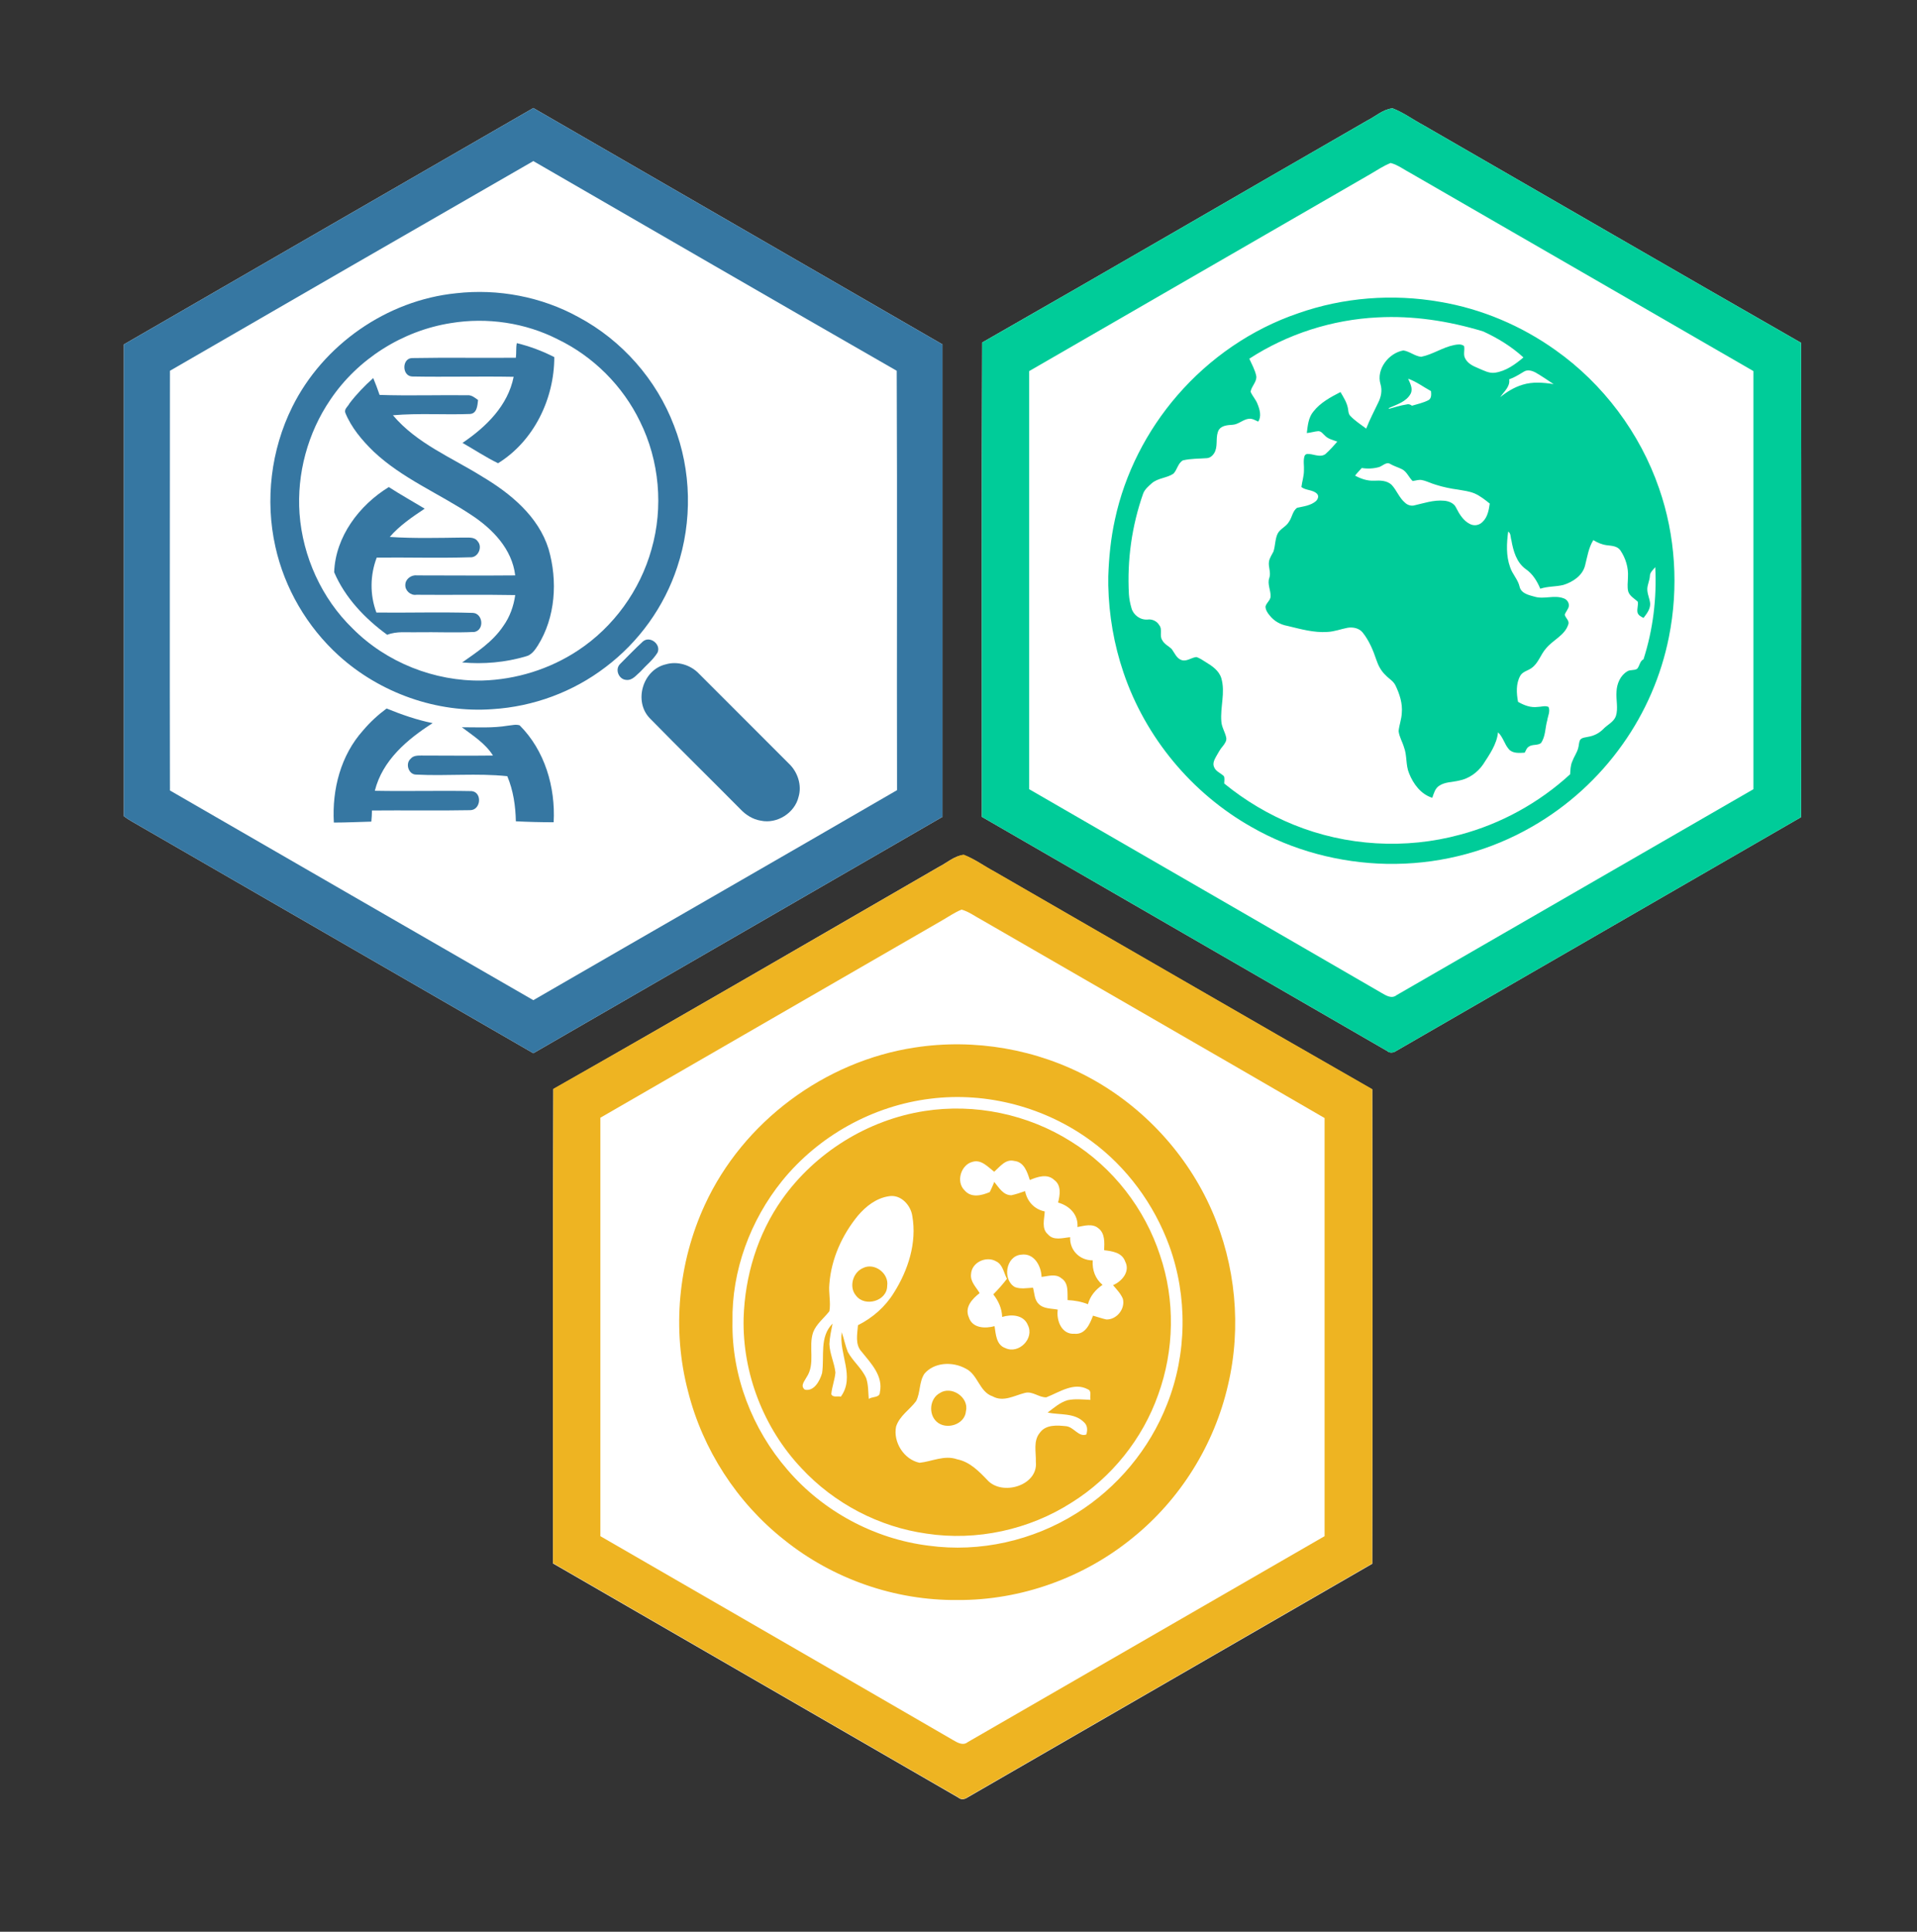 <?xml version="1.0" encoding="utf-8"?>
<!-- Generator: Adobe Illustrator 18.1.1, SVG Export Plug-In . SVG Version: 6.00 Build 0)  -->
<svg version="1.1" id="Layer_1" xmlns="http://www.w3.org/2000/svg" xmlns:xlink="http://www.w3.org/1999/xlink" x="0px" y="0px"
	 viewBox="0 0 603.5 608" enable-background="new 0 0 603.5 608" xml:space="preserve">
<rect x="0" y="0" width="603.5" height="608" fill="#333333" stroke="none"/>
<g>
	<g>
		<path fill="#FFFFFF" d="M295.5,272.9c2.6-1.3,4.9-3.5,7.9-3.8c3.5,1.3,6.5,3.6,9.7,5.3c39.6,22.8,79.2,45.8,118.9,68.5
			c0.1,49.8,0.1,99.5,0,149.3c-42.5,24.5-85,49.1-127.5,73.6c-0.9,0.6-2,0.7-2.8,0c-42.5-24.6-85.1-49.1-127.6-73.7
			c0-49.8-0.1-99.5,0.1-149.3C214.6,319.8,255,296.3,295.5,272.9z"/>
	</g>
	<g>
		<path fill="#EEB422" d="M295.5,272.9c2.6-1.3,4.9-3.5,7.9-3.9c3.5,1.4,6.5,3.6,9.7,5.3c39.6,22.8,79.2,45.8,118.9,68.5
			c0.1,49.8,0.1,99.5,0,149.3c-42.5,24.5-85,49.1-127.5,73.6c-0.9,0.7-2,0.7-2.8,0c-42.5-24.6-85.1-49.1-127.6-73.7
			c0-49.8-0.1-99.6,0.1-149.3C214.6,319.8,255,296.3,295.5,272.9z M296.4,289.8c-35.8,20.7-71.6,41.3-107.4,62
			c0,43.9,0,87.8,0,131.7c37,21.4,74,42.7,110.9,64.1c1.4,0.8,3.2,2,4.8,0.7c37.4-21.6,74.9-43.2,112.3-64.8c0-43.9,0-87.8,0-131.6
			C381,331,345,310.3,309,289.5c-2.1-1.1-4-2.6-6.3-3.2C300.5,287.2,298.5,288.6,296.4,289.8z"/>
	</g>
	<g>
		<path fill="#EEB422" d="M288,329.7c18.8-2.9,38.5,0.5,55.2,9.6c16.9,9.2,30.6,24.1,38.3,41.7c7.5,17.1,9.4,36.7,5.1,54.9
			c-4.3,18.8-15,36-30,48.1c-15.4,12.6-35.2,19.7-55.1,19.6c-19.7,0.2-39.3-6.6-54.7-19c-14.8-11.7-25.6-28.4-30.2-46.7
			c-5.1-19.4-3.1-40.5,5.3-58.7C233.9,353.1,259.6,334,288,329.7z M293,345.8c-18.2,2.2-35.3,11.7-46.8,25.9
			c-10,12.4-15.9,28.3-15.6,44.3c-0.3,17,6.2,33.8,17.3,46.6c11.2,13.1,27.4,21.8,44.5,23.9c16.1,2.2,32.8-1.6,46.5-10.2
			c12.8-8,23-20.2,28.5-34.3c6.3-15.8,6.5-34,0.7-49.9c-4.8-13.1-13.4-24.8-24.6-33C329.1,348.5,310.7,343.6,293,345.8z"/>
	</g>
	<g>
		<path fill="#EEB422" d="M291,349.7c15.9-2.5,32.6,1,46.2,9.6c13.2,8.2,23.2,21.1,28,35.8c4.8,14.1,4.5,29.9-0.6,43.9
			c-4.9,13.9-14.7,26.1-27.2,33.9c-13.4,8.6-30,12.2-45.7,9.8c-15-2.1-29.1-9.5-39.4-20.6c-11.9-12.6-18.6-29.9-18.2-47.2
			c0.4-13.3,4.4-26.5,12.1-37.4C256.6,362.8,273.1,352.5,291,349.7z M303.7,374.7c2.1,2.4,5.3,1.6,7.9,0.5c0.5-1.1,1-2.1,1.4-3.2
			c1.5,1.8,2.8,4.2,5.4,4.2c1.4-0.3,2.9-0.8,4.3-1.3c0.7,3.3,2.9,5.7,6.2,6.4c-0.1,2.4-1.1,5.4,1,7.2c1.8,2.1,4.7,1.1,7,0.9
			c-0.2,4.1,3,7.3,7.1,7.3c-0.2,3,0.8,5.8,3.1,7.7c-2.2,1.5-3.9,3.5-4.6,6.1c-2-0.8-4.2-1.2-6.4-1.3c-0.1-2.4,0.4-5.4-2-6.9
			c-1.8-1.5-4.2-0.6-6.2-0.4c-0.1-3.5-2.4-7.6-6.4-7c-4.9,0.4-6,7.9-2,10.2c1.8,0.7,3.8,0.3,5.7,0.2c0.5,1.7,0.4,3.8,1.8,5.1
			c1.5,1.6,4,1.4,6,1.8c-0.5,3.4,1.2,7.9,5.3,7.6c3.4,0.3,4.8-3.1,5.8-5.7c1.4,0.4,2.8,0.9,4.2,1.2c3.2,0.1,6-3.3,5.2-6.5
			c-0.7-1.7-2-3-3.1-4.3c2.8-1.2,5.5-4.3,3.8-7.5c-1-2.8-4.1-3.2-6.6-3.5c0.1-2.4,0.3-5.3-1.8-6.9c-1.9-1.6-4.4-0.8-6.6-0.4
			c0.3-3.9-2.5-6.7-6.1-7.7c0.6-2.4,1.1-5.4-1.2-7.1c-2.2-2.1-5.3-1-7.7,0c-0.8-2.5-1.8-5.7-4.9-6c-2.7-0.7-4.5,1.8-6.3,3.4
			c-2-1.5-4.1-4-6.9-3.1C302.6,366.6,300.8,371.9,303.7,374.7z M270.1,382.6c-5,6.1-8.4,13.6-9,21.5c-0.3,2.9,0.5,5.8,0,8.6
			c-1.7,2.2-4.1,4-5.1,6.6c-1.6,4.6,0.8,9.9-2.1,14.2c-0.6,1.2-2.1,2.7-0.5,3.9c2.9,0.6,4.7-2.8,5.4-5.2c0.8-5.3-0.9-11.4,3.3-15.6
			c-0.4,2.1-0.9,4.2-1,6.4c0.1,3.1,1.6,6,1.9,9c-0.2,2.3-1.1,4.5-1.3,6.8c0.5,1.2,2.1,0.5,3,0.8c4.6-6.3-0.7-13.5,0.3-20.3
			c0.7,2.1,1.1,4.2,1.9,6.2c1.6,3,4.4,5.1,5.8,8.3c0.7,2.1,0.6,4.3,0.8,6.5c1.1-0.8,3.5-0.3,3.5-2.1c1.1-5.1-2.8-9.1-5.7-12.7
			c-2.2-2.3-1.4-5.6-1.2-8.4c4.6-2.3,8.6-5.8,11.3-10.2c4.5-7.1,7.3-15.8,5.8-24.2c-0.5-3.4-3.6-6.8-7.3-6.2
			C275.8,377.1,272.6,379.7,270.1,382.6z M305.7,401c-0.3,2.4,1.6,4.1,2.7,6c-2.3,1.8-4.8,4.4-3.4,7.6c1.1,3.5,5.2,3.6,8.1,2.8
			c0.4,2.5,0.5,5.9,3.4,6.9c4.2,2,9.2-3,7.1-7.2c-1.3-3.3-5.2-3.5-8.1-2.6c-0.1-2.7-1.2-5.1-2.8-7.1c1.5-1.5,3-3.2,4.3-4.9
			c-1-1.9-1.3-4.5-3.4-5.5C310.5,395.2,305.9,397.3,305.7,401z M291,432.4c-1.7,2.6-1.2,5.9-2.6,8.6c-2,2.7-5.2,4.6-6.3,8
			c-1,4.9,2.5,10.4,7.4,11.4c3.9-0.4,7.8-2.5,11.8-1.1c4,0.8,6.8,3.7,9.5,6.5c4.6,5.2,16.1,1.8,15.3-5.7c0.1-3.1-0.9-6.6,1.3-9.2
			c1.9-2.6,5.5-2.3,8.3-2c2.4,0.3,3.9,3.5,6.3,2.6c0.4-1.4,0.4-2.9-0.8-3.9c-3-3-7.6-2.2-11.4-3c2-1.5,3.9-3.2,6.3-3.9
			c2.4-0.5,4.8-0.2,7.2-0.1c-0.3-1.1,0.5-2.8-0.8-3.3c-4.4-2.4-9,0.9-13.1,2.5c-2.3,0.1-4.3-2-6.7-1.4c-3.3,0.8-6.8,3-10.2,1.1
			c-4.2-1.4-4.6-6.8-8.4-8.7C299.8,428.4,294,428.8,291,432.4z"/>
	</g>
	<path fill="#EEB422" d="M271.7,399.1c3.6-1.8,8.2,1.7,7.6,5.6c0,4.8-7,6.8-9.8,3.1C267.2,405.2,268.4,400.5,271.7,399.1z"/>
	<path fill="#EEB422" d="M295.8,438.5c3.7-2.5,9.3,1.3,8.3,5.6c-0.3,4.3-6.2,6.1-9.2,3.4C292.2,445.1,292.7,440.2,295.8,438.5z"/>
</g>
<g>
	<g>
		<path fill="#FFFFFF" d="M39,108.4C81.9,83.6,124.9,58.8,167.9,34c42.9,24.8,85.9,49.6,128.8,74.4c0,49.6,0,99.1,0,148.7
			c-42.9,24.8-85.9,49.6-128.8,74.4c-42.1-24.3-84.2-48.6-126.3-72.9c-0.9-0.5-1.8-1.1-2.6-1.7V108.4z"/>
	</g>
	<g>
		<path fill="#3677A2" d="M39,108.4C81.9,83.6,124.9,58.8,167.9,34c42.9,24.8,85.9,49.6,128.8,74.4c0,49.6,0,99.1,0,148.7
			c-42.9,24.8-85.9,49.6-128.8,74.4c-42.1-24.3-84.2-48.6-126.3-72.9c-0.9-0.5-1.8-1.1-2.6-1.7V108.4z M53.5,116.7
			c0,44-0.1,88.1,0,132.1c38.1,22,76.2,44,114.4,66c38.2-22.1,76.4-44,114.5-66.1c-0.1-44,0.1-88-0.1-132
			c-38.2-21.9-76.3-44-114.4-66C129.8,72.6,91.7,94.6,53.5,116.7z"/>
	</g>
	<g>
		<path fill="#3677A2" d="M143.6,92.3c13.2-1.5,26.9,1.1,38.5,7.5c13.7,7.3,24.6,19.7,30.1,34.2c5.5,14.1,5.8,30.1,1,44.5
			c-4.1,12.5-12.1,23.6-22.6,31.5c-10.2,7.8-22.7,12.4-35.5,13.2c-17.6,1.3-35.5-5.1-48.5-16.9c-9.9-9-17-21.1-19.9-34.2
			c-3.3-14.7-1.4-30.5,5.3-44C101.7,108.5,121.8,94.5,143.6,92.3z M141.9,101.7c-15.2,2.4-29.3,11.3-37.9,24.1
			c-7.1,10.4-10.6,23.3-9.7,35.9c1,13.5,7,26.7,16.7,36.1c10.6,10.7,25.8,16.7,40.8,16.4c10.7-0.3,21.3-3.6,30.2-9.5
			c11.2-7.4,19.5-18.9,23.1-31.8c3.8-13.2,2.5-27.9-3.6-40.2c-5.4-11.2-14.7-20.5-25.9-25.9C165.4,101.6,153.4,99.8,141.9,101.7z"/>
	</g>
	<path fill="#3677A2" d="M162.4,112.6c0.2-1.5,0-3.1,0.3-4.6c4.1,1,8.1,2.5,11.8,4.4c0,13.1-6.4,26.4-17.7,33.4
		c-3.9-1.9-7.5-4.3-11.2-6.4c7.4-5,14.3-11.7,16.1-20.8c-10.7-0.2-21.3,0.1-32-0.1c-3.2-0.2-3.2-5.7,0-5.8
		C140.6,112.5,151.5,112.7,162.4,112.6z"/>
	<path fill="#3677A2" d="M110,127c2.2-2.9,4.8-5.6,7.5-8c0.7,1.7,1.4,3.5,2,5.3c9.2,0.3,18.5,0,27.7,0.1c1.3-0.1,2.3,0.8,3.3,1.5
		c-0.2,1.7-0.3,4.3-2.6,4.4c-8,0.3-16.1-0.3-24.2,0.4c7.5,8.9,18.5,13.3,28.1,19.3c8.9,5.3,17.7,12.5,20.9,22.8
		c2.9,10,2.2,21.5-3.4,30.4c-0.9,1.4-2,3-3.8,3.4c-6.4,1.9-13.3,2.5-20,1.9c4.7-3.3,9.6-6.5,12.9-11.4c2.1-2.9,3.3-6.3,3.8-9.8
		c-10.4-0.2-20.7,0-31.1-0.1c-1.8,0.3-3.6-1.3-3.5-3.1c0-1.8,1.8-3.2,3.6-3c10.3,0,20.7,0.1,31,0c-1-8.3-7.1-14.6-13.8-19
		c-10.2-6.8-21.8-11.5-30.8-20c-3.6-3.5-7-7.5-8.9-12.2C108.3,128.7,109.6,127.9,110,127z"/>
	<path fill="#3677A2" d="M105.2,180.1c0.4-11.2,7.9-21.1,17.2-26.8c3.7,2.4,7.5,4.5,11.3,6.8c-3.9,2.6-7.9,5.3-11,8.9
		c7.6,0.5,15.2,0.3,22.9,0.2c1.6,0.1,3.7-0.4,4.8,1.2c1.6,1.8,0.1,5.2-2.4,5c-9.8,0.3-19.6,0-29.4,0.1c-2.1,5.5-2.2,11.7-0.1,17.3
		c10.1,0.1,20.2-0.2,30.3,0.1c3.2,0.1,3.8,5.3,0.6,6c-6,0.3-12.1,0-18.1,0.1c-3.1,0.1-6.4-0.4-9.4,0.8
		C114.9,194.7,108.6,188.1,105.2,180.1z"/>
	<path fill="#3677A2" d="M202.4,201.9c2.2-1.9,5.8,0.9,4.6,3.5c-1.4,2.3-3.6,4-5.4,6c-1.3,1.1-2.5,2.8-4.4,2.6c-2.4-0.1-3.7-3.3-2-5
		C197.6,206.6,199.9,204.2,202.4,201.9z"/>
	<path fill="#3677A2" d="M209.6,209.1c3.7-1.1,7.9,0.2,10.5,3c9.4,9.4,18.8,18.8,28.2,28.2c2.8,2.6,4.2,6.8,3.1,10.5
		c-1.2,5.1-6.8,8.6-11.9,7.5c-2.5-0.4-4.7-1.8-6.4-3.6c-9.5-9.6-19.1-19-28.5-28.6C199.4,220.8,202.3,210.8,209.6,209.1z"/>
	<path fill="#3677A2" d="M114.3,229.9c2.2-2.6,4.7-4.9,7.4-6.9c4.7,1.9,9.5,3.6,14.5,4.6c-8,5.1-15.8,11.7-18.2,21.3
		c10.2,0.2,20.3-0.1,30.5,0.1c3.4,0.4,2.9,6-0.5,6c-10.3,0.2-20.6,0-30.9,0.1c0,1.2-0.1,2.3-0.2,3.5c-3.9,0.1-7.9,0.3-11.8,0.3
		C104.5,248.4,107.3,237.7,114.3,229.9z"/>
	<path fill="#3677A2" d="M145.4,228.9c4.9,0,9.7,0.3,14.5-0.5c1.2-0.1,2.5-0.5,3.7-0.1c7.9,7.9,11.3,19.4,10.7,30.5
		c-4,0-7.9-0.1-11.9-0.3c-0.1-4.8-0.8-9.7-2.7-14.2c-9.5-1-19.1,0-28.7-0.5c-2.4,0-3.5-3.5-1.7-5c0.8-1,2.2-1,3.3-1
		c7.5,0,15,0.1,22.6,0C152.8,234,149,231.6,145.4,228.9z"/>
</g>
<g>
	<g>
		<path fill="#FFFFFF" d="M430.5,37.9c2.6-1.3,4.9-3.5,7.9-3.8c3.4,1.3,6.5,3.6,9.7,5.3c39.6,22.8,79.2,45.8,118.9,68.5
			c0.1,49.8,0.1,99.5,0,149.3c-42.5,24.5-85,49.1-127.5,73.6c-0.9,0.6-2,0.7-2.8,0c-42.5-24.6-85.1-49.1-127.6-73.7
			c0-49.8-0.1-99.5,0.1-149.3C349.7,84.7,390,61.2,430.5,37.9z"/>
	</g>
	<g>
		<g>
			<path fill="#00CC99" d="M408.7,98.6c14.2-5,29.7-6.2,44.6-3.6c13.1,2.2,25.6,7.5,36.4,15.2c15,10.6,26.6,26.1,32.6,43.5
				c5.2,14.9,6.2,31.3,3.1,46.8c-2.4,12.1-7.4,23.7-14.6,33.8c-7.5,10.6-17.3,19.5-28.5,25.9c-13,7.5-27.8,11.5-42.8,11.7h-2.9
				c-14.9-0.3-29.7-4.2-42.6-11.6c-18.8-10.6-33.4-28.2-40.3-48.6c-3-8.8-4.6-18.1-4.8-27.4v-2.9c0.2-6,0.8-12,2.1-17.9
				c3.1-14.4,10-27.9,19.6-39C380.8,112.7,394,103.6,408.7,98.6z M433.7,99.9c-14.3,0.7-28.4,5.2-40.4,13c0.8,1.8,1.8,3.5,2.2,5.5
				c0.2,1.8-1.5,3.1-1.8,4.9c0.6,1.4,1.7,2.5,2.2,3.9c0.7,1.7,1.3,3.9,0.2,5.5c-0.9-0.4-1.8-1-2.9-0.9c-1.9,0.2-3.3,1.8-5.2,1.9
				c-1.5,0.1-3.4,0.2-4.3,1.6c-1.1,2-0.3,4.5-1.1,6.6c-0.4,1.1-1.4,2.2-2.6,2.3c-2.5,0.2-5.1,0.1-7.6,0.7c-1.6,0.9-1.8,3-3,4.2
				c-2.1,1.4-4.8,1.3-6.8,3c-1,0.9-2.2,1.9-2.7,3.2c-3.6,10.2-5.1,21-4.5,31.8c0.1,1.5,0.4,2.9,0.8,4.3c0.6,2.2,2.8,3.8,5.1,3.6
				c1.4-0.2,2.9,0.5,3.6,1.7c1.2,1.4,0,3.4,1,4.8c0.6,1.2,1.9,1.8,2.9,2.7c1,1.3,1.6,3.1,3.3,3.6c1.6,0.4,2.9-0.8,4.5-1
				c1.1,0.3,2,1,3,1.6c2,1.2,4.2,2.7,4.9,5.1c1.3,4.5-0.4,9.1,0,13.6c0.1,1.7,1.1,3.2,1.5,4.9c0.3,1.1-0.4,2-1,2.8
				c-0.9,1-1.5,2.2-2.2,3.4c-0.5,0.9-1.1,2.1-0.6,3.2c0.5,1.4,2.1,1.9,3.1,2.9c0.3,0.7,0.1,1.5,0.1,2.3c6.6,5.4,14,9.8,21.9,13
				c16.5,6.7,35.2,7.8,52.4,3.1c12.8-3.4,24.8-10,34.6-19c0.1-1.4,0.1-2.8,0.7-4.1c0.5-1.4,1.4-2.6,1.8-4c0.3-0.9,0.2-2,0.7-2.8
				c0.6-0.7,1.7-0.7,2.5-0.9c1.8-0.3,3.4-1.1,4.7-2.4c1.3-1.4,3.3-2.2,4-4.1c0.8-2.5,0-5.1,0.2-7.7c0.1-2.5,1.2-5.1,3.4-6.4
				c0.9-0.6,2.2-0.2,3.1-0.8c0.8-0.9,0.8-2.4,2-3c3-9.3,4.2-19.2,3.7-29c-0.7,0.9-1.7,1.6-1.7,2.9c-0.1,1.3-0.7,2.5-0.8,3.8
				c-0.1,1.7,0.8,3.2,0.9,4.9c0,1.7-1.1,3.1-2.1,4.4c-0.7-0.4-1.7-0.8-1.9-1.8c-0.2-1.1,0.3-2.2,0.1-3.3c-1-1-2.5-1.7-3-3.2
				c-0.4-1.5-0.1-3-0.1-4.5c0.2-3-0.7-6-2.4-8.5c-1-1.4-2.8-1.4-4.3-1.6c-1.5-0.2-2.9-0.8-4.2-1.6c-1.5,2.4-1.9,5.3-2.6,8
				c-0.8,3.2-3.9,5.2-6.8,6.1c-2.4,0.6-4.9,0.4-7.3,1.2c-1-2.4-2.4-4.7-4.6-6.2c-2.9-2.1-3.9-5.7-4.5-9.1c-0.3-0.9-0.1-2.1-1-2.7
				c-0.5,3.7-0.7,7.6,0.6,11.2c0.7,2.2,2.5,3.9,3,6.2c0.5,2.1,2.9,2.6,4.7,3.1c3,0.9,6.1-0.6,9.1,0.5c1,0.3,1.8,1.3,1.7,2.4
				c-0.1,1-1,1.8-1.3,2.8c0.3,1.1,1.6,1.9,1.1,3.1c-1.1,3.4-4.8,4.8-7,7.5c-1.7,1.9-2.4,4.7-4.6,6.2c-1.1,0.8-2.8,1.1-3.5,2.4
				c-1.4,2.5-1.2,5.5-0.7,8.2c1.9,1.1,4,1.9,6.2,1.6c1.1,0,2.3-0.5,3.4,0c0.6,1.4-0.2,2.8-0.4,4.2c-0.7,2.4-0.5,5.1-2,7.2
				c-1.1,0.8-2.7,0.3-3.8,1.1c-0.7,0.4-0.9,1.2-1.3,1.9c-1.7,0.1-3.8,0.3-5-1.1c-1.4-1.6-1.8-3.8-3.4-5.3c-0.4,3.8-2.7,7-4.7,10.1
				c-1.8,2.6-4.5,4.5-7.6,5.1c-2.1,0.5-4.4,0.4-6.2,1.6c-1.3,0.8-1.7,2.4-2.2,3.8c-3.6-1.1-6-4.4-7.3-7.7c-1.1-2.6-0.6-5.6-1.6-8.2
				c-0.5-1.7-1.5-3.3-1.7-5.1c0.2-1.9,0.9-3.7,1-5.6c0.3-3.1-0.7-6.1-2-8.8c-0.7-1.4-2.1-2.1-3.1-3.2c-1.4-1.3-2.3-3-2.9-4.8
				c-1-3-2.3-6.1-4.3-8.6c-1.1-1.4-3.1-1.8-4.8-1.5c-2.1,0.4-4.1,1.2-6.3,1.3c-4.3,0.3-8.4-0.9-12.6-1.9c-2.2-0.4-4.2-1.5-5.6-3.3
				c-0.7-0.8-1.3-1.8-1.3-2.8c0.3-1.2,1.5-1.9,1.6-3.1c0.1-2-1.1-4-0.4-5.9c0.6-1.7-0.4-3.5-0.1-5.2c0.2-1.1,0.9-2.1,1.4-3.1
				c0.6-1.8,0.5-3.9,1.3-5.6c0.8-1.6,2.7-2.2,3.6-3.8c1-1.4,1.1-3.4,2.6-4.4c2-0.4,4.3-0.7,5.9-2.1c0.6-0.6,1-1.6,0.3-2.3
				c-1.3-1.3-3.5-1-4.9-2.1c0.2-1.7,0.8-3.4,0.8-5.2c0.1-1.5-0.3-3.1,0.2-4.6c0.4-0.9,1.4-0.6,2.2-0.5c1.5,0.3,3.3,0.9,4.5-0.2
				c1.3-1.2,2.5-2.5,3.6-3.8c-1.3-0.5-2.8-0.8-3.8-1.8c-0.7-0.6-1.2-1.5-2.2-1.5c-1.2,0.1-2.4,0.5-3.6,0.6c0.3-2.4,0.5-4.9,2.1-6.8
				c2.2-2.8,5.4-4.5,8.5-6.1c1,1.7,2.1,3.4,2.4,5.4c0.1,0.7,0.1,1.5,0.7,2.1c1.5,1.6,3.3,2.7,5,4c1.1-2.8,2.5-5.5,3.8-8.2
				c0.9-1.8,1.3-3.8,0.7-5.8c-1.4-4.7,2.6-9.8,7.2-10.6c2,0.3,3.6,1.8,5.6,2c3.6-0.7,6.8-3,10.4-3.7c1-0.2,2.2-0.4,3.1,0.3
				c0.3,1.2-0.3,2.6,0.3,3.8c0.8,1.7,2.5,2.5,4.2,3.2c1.7,0.7,3.4,1.7,5.3,1.4c3.4-0.5,6.3-2.6,8.9-4.8c-3.7-3.4-8.1-6.1-12.7-8.2
				C456,101,444.8,99.3,433.7,99.9z M479.7,117c-1.5,0.9-2.9,1.8-4.6,2.4c0.4,2.3-1.7,3.9-2.8,5.6c2.1-1.7,4.4-3.1,7-3.9
				c3.2-1,6.6-0.7,9.8-0.2c-1.8-1.2-3.7-2.5-5.6-3.6C482.4,116.7,480.9,116.2,479.7,117z M443.3,119.2c0.6,1.4,1.6,3.1,0.8,4.7
				c-1.3,2.5-4.3,3.4-6.8,4.5c0,0.1-0.1,0.2-0.1,0.3c1.8-0.5,3.7-1.1,5.6-1.4c0.6-0.2,1.2,0,1.7,0.4c1.7-0.5,3.5-0.9,5.1-1.7
				c1.1-0.5,1-1.9,0.9-2.9C448.1,121.8,445.9,120.1,443.3,119.2z M434.2,147c-1.8,0.5-3.6,0.6-5.5,0.3c-0.7,0.8-1.5,1.6-2.1,2.4
				c1.8,1,3.9,1.7,6,1.6c1.9-0.1,4-0.1,5.5,1.3c1.6,1.7,2.4,4.1,4.2,5.6c0.7,0.7,1.8,1.1,2.8,0.9c3.1-0.7,6.2-1.8,9.5-1.5
				c1.5,0.1,3.2,0.8,3.8,2.2c1,2,2.3,4.1,4.3,5.1c1.3,0.7,2.9,0.5,4-0.6c1.6-1.5,2-3.7,2.3-5.8c-1.5-1.2-3-2.4-4.8-3.2
				c-1.7-0.7-3.5-0.9-5.2-1.2c-2.3-0.3-4.7-0.8-6.9-1.5c-1.5-0.4-2.9-1.2-4.5-1.5c-1-0.2-1.9,0.2-2.9,0.3c-1.2-1.2-1.8-2.9-3.3-3.7
				c-1.2-0.6-2.6-1-3.8-1.7C436.5,145.3,435.3,146.6,434.2,147z"/>
		</g>
	</g>
	<g>
		<path fill="#00CC99" d="M430.5,37.9c2.6-1.3,4.9-3.5,7.9-3.8c3.5,1.3,6.5,3.6,9.7,5.3c39.6,22.8,79.2,45.8,118.9,68.5
			c0.1,49.8,0.1,99.5,0,149.3c-42.5,24.5-85,49.1-127.5,73.6c-0.9,0.6-2,0.7-2.8,0c-42.5-24.6-85.1-49.1-127.6-73.7
			c0-49.8-0.1-99.5,0.1-149.3C349.7,84.7,390,61.2,430.5,37.9z M431.4,54.8c-35.8,20.7-71.6,41.3-107.4,62c0,43.9,0,87.8,0,131.6
			c37,21.4,74,42.7,110.9,64.1c1.4,0.8,3.2,2,4.8,0.7c37.4-21.6,74.9-43.2,112.3-64.8c0-43.9,0-87.8,0-131.6
			C516,96,480,75.2,444.1,54.5c-2.1-1.1-4-2.6-6.3-3.2C435.5,52.2,433.5,53.6,431.4,54.8z"/>
	</g>
</g>
</svg>

